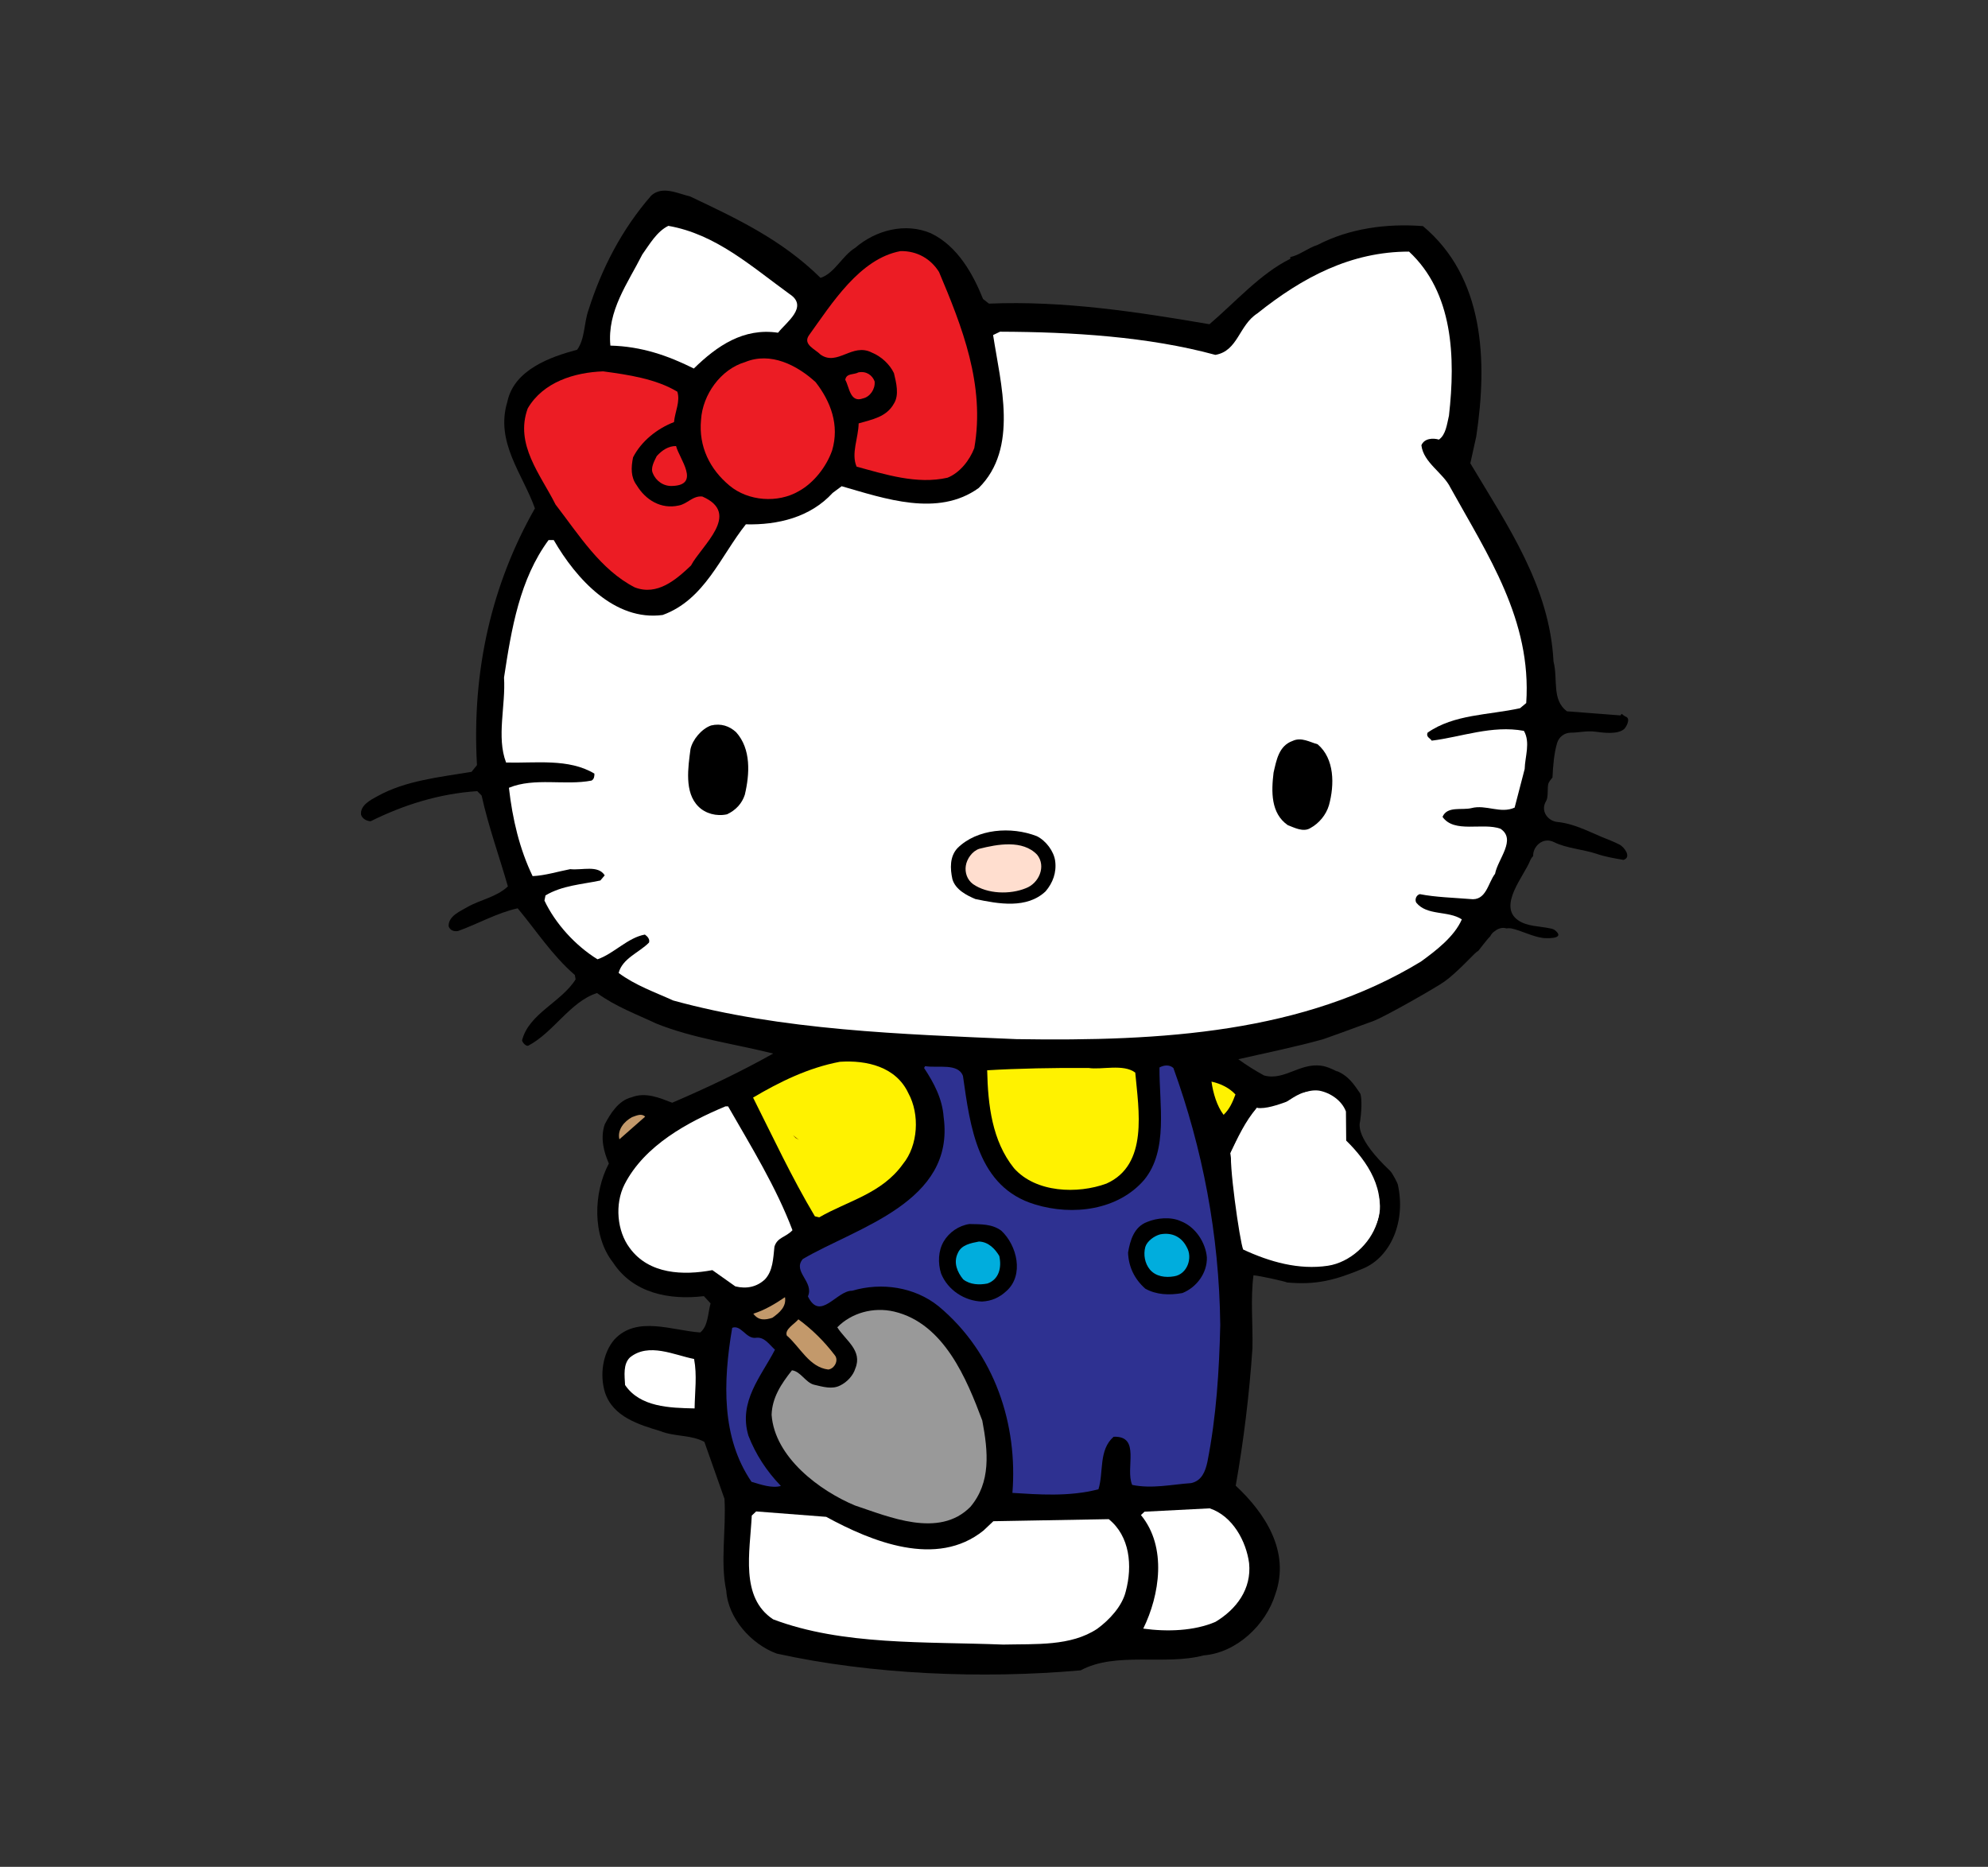 <?xml version="1.0" encoding="utf-8"?>
<!-- Generator: Adobe Illustrator 24.0.0, SVG Export Plug-In . SVG Version: 6.00 Build 0)  -->
<svg version="1.1" id="Layer_1" xmlns="http://www.w3.org/2000/svg" xmlns:xlink="http://www.w3.org/1999/xlink" x="0px" y="0px"
	 viewBox="0 0 771.9 724.9" style="enable-background:new 0 0 771.9 724.9;" xml:space="preserve">
<rect x="0" y="0" width="771.9" height="724.9" fill="#333333" stroke="none"/>
<style type="text/css">
	.st0{fill:#FFFFFF;}
	.st1{fill:#FFF200;}
	.st2{fill:#2E3191;}
	.st3{fill:#7D4400;}
	.st4{fill:#00ADDD;}
	.st5{fill:#FFDECF;}
	.st6{fill:#999999;}
	.st7{fill:#EC1C24;}
	.st8{fill:#C3996B;}
	.st9{fill:#FFEFCF;}
</style>
<g>
	<path d="M628.9,328c-2.3-1.2-4.8-2.1-7.2-3.1c-5.4-2.3-10.9-5.1-16.8-5.7c-3.9-0.3-6.9-4.3-4.6-8.1c0.9-1.4,0.5-4.6,0.8-6.4
		c0.2-1.1,1-1.9,1.7-2.8c0.2-4.4,0.6-9.4,1.8-13.4c0.7-2.3,2.7-3.9,5.2-4c3.3,0,6.2-0.8,9.5-0.4c3.1,0.4,8.5,1.2,11.2-0.9
		c0.7-0.5,2.9-4.1,0.8-4.9c-0.7-0.3-1.1-0.7-1.6-1.1c-0.2,0.2-0.4,0.4-0.5,0.6l-20.8-1.6c-6-4.5-3.4-12.5-5.2-19.3
		c-1.5-29.3-17.8-52.7-32.3-77l2.3-10.4c4.5-29.8,3-61.9-20.7-81.7c-14.1-1.1-28.6,0.9-40.9,7.3c-3.8,1.2-7.2,4.1-10.6,4.7v0.7
		c-11.6,5.7-21.4,16.9-31.4,25.4c-28.1-4.8-56.6-9.2-85.6-8l-2.3-1.8c-3.8-9.5-9.8-20.5-20.2-25.5c-10-4.3-21.5-1.2-29.4,5.6
		c-5.2,3.2-8,9.9-13.5,11.7c-15.1-14.9-32.7-23.1-50.6-31.6c-4.7-1.1-10.7-4.3-15.1-0.4c-11.5,13.2-19.3,28.4-24.4,44.5
		c-1.8,5-1.3,11.1-4.4,15.4c-10.5,2.8-24.5,7.8-27.1,20.2c-4.8,15.7,6,28.1,10.7,41.4c-16.6,29.2-24.6,62.7-22.5,99.7l-2.1,2.6
		c-12.5,2.1-25.7,3.4-36.6,9.5c-2.4,1.3-6.8,3.5-6.3,7.2c0.6,1.7,2.3,2.4,3.7,2.5c12.9-6.4,26.6-10.7,41.4-11.7l1.7,1.7
		c2.7,12.2,6.8,23.4,10.2,35.3c-4.5,4.2-10.6,5.1-15.7,8c-2.7,1.6-7.5,3.5-7.3,7.5c0.6,1.7,2.3,2.1,3.7,1.8c7.8-2.8,15-7,23.1-8.8
		c7.2,8.6,13.3,18.2,22.2,25.9l0.3,1.7c-5.6,8.9-18.2,13.3-20.8,23.7c0.3,1,1.3,2.1,2.3,2.1c9.9-5.1,16.3-17.1,26.8-20.5
		c7.3,5.3,15.3,8.2,22.9,11.8c14.3,5.8,30.4,7.9,45.5,11.7c-12.6,7.1-25.9,13.4-39.2,19.1c-4.7-1.8-10.3-4.3-15.8-2.1
		c-5.1,1.2-8.3,6.5-10.4,10.5c-1.8,5.4-0.3,10.8,1.6,15.2c-6,11.3-6.5,28.1,1.6,38.4c7.8,12,21.9,14.7,35.3,13.1l2.6,2.8
		c-1.1,4-0.9,8.7-4,11.3c-10.8-0.7-24.7-6.7-33.4,2.8c-4.5,5.3-5.7,13.7-3.6,20.5c3.1,9.5,13.2,12.5,21.5,15
		c5.3,2.2,12.1,1.4,17.1,4.2l7.8,22.1c0.7,11.8-1.7,24.6,0.7,35.7c0.7,10.8,9.8,20.8,19.6,24.4c36.8,8.1,79.6,9.9,118,6.5
		c13.7-7.4,32.7-1.8,47.7-5.8c12.8-1,24.2-11.8,27.9-23.8c5.8-16.4-3.9-31.4-15.4-42.1c3.1-17.5,5.3-35.6,6.5-53.4
		c0.2-9.4-0.8-19.2,0.4-28.3c2.6,0.2,12.4,2.4,13.1,2.8c0,0,0.1,0,0.1,0c11.2,1,18.5-0.9,29.3-5.4c10.9-4.5,16.8-18.6,13.5-32.8
		c0-0.1-1.8-4-3-5.2c-13.3-12.6-11.9-17.9-11.6-19.2c0.5-3.2,0.8-8.6,0.1-10.7c-2.4-3.5-4.6-7.1-9.6-9c0.3,0.1,0.5,0.3,0.8,0.5
		c-1.5-0.8-3-1.5-4.6-2c-9.3-2.6-15.6,5.7-24,3.4c-3.3-1.8-6.7-3.9-10-6.3c10.9-2.5,21.9-4.7,32.7-7.7c-0.1,0.1,14.3-5.1,19.9-7.2
		c4.3-1.6,24.5-13.1,27.5-15.3c4.4-3.1,11.6-10.8,11.7-10.8c0.4-0.4,0.9-0.8,1.4-1.1c0.1-0.1,3.9-5.1,4.6-5.6c0.4-0.8,1-1.6,1.9-2.1
		c0.8-0.7,1.9-1.2,3.3-1.2c0.4,0,0.7,0.1,1.1,0.2c0.6-0.1,1.2-0.1,1.9,0c4.1,0.9,8,3.1,12.2,3.7c0.5,0.1,9,0.7,5-2.8
		c-0.6-0.5-1.3-0.8-2.1-0.9c-4-0.9-9-0.7-12.5-3.2c-7.9-5.6,2.4-17.2,4.7-23.1c0.3-0.7,0.7-1.3,1.2-1.8c-0.2-3.6,3.7-7.6,8.1-5.4
		c4.8,2.4,11.3,2.8,16.4,4.5c3.5,1.2,7.1,1.8,10.6,2.4c0.1,0,0.1-0.1,0.2-0.1C633.5,332.7,630.6,328.9,628.9,328z"/>
	<path class="st0" d="M588.1,313.6c-5.5,2.5-11.1-1.3-16.8,0.2c-3.7,0.9-9.4-0.9-11.2,3.4c4.6,6.5,15.5,2.1,22.5,4.6
		c6.3,4.2-1,11.7-2.1,17.5c-2.8,3.6-3.4,10.7-9.7,9.8c-6.1-0.5-13.5-0.7-19.5-1.9c-1.3,0.3-2.1,2-1.4,3.3c4.2,5.2,12.4,3,17.7,6.5
		c-2.9,6.7-10.1,12.2-15.9,16.4c-45.5,27.7-100.5,31-157,30.1c-44.4-1.9-91.2-3.4-133.3-15c-7-3.2-14.6-5.8-21.2-10.7
		c1.5-5.7,8-7.9,11.8-11.8c0.4-1.3-0.6-2.4-1.6-3.1c-6.7,1.2-12,7.4-18.4,9.6c-8.6-5.3-16.4-13.9-20.6-22.8l0.4-2
		c6.5-3.9,14.3-4.3,21.3-5.8l1.7-2c-2.6-4.1-8.7-1.9-13.4-2.4c-4.7,0.9-9.8,2.5-14.6,2.7c-5.1-10.6-7.8-22.1-9.2-34.3
		c9.9-4.1,21.9-0.8,32.1-2.8c1-0.6,1.1-1.6,1.1-2.7c-10-6-22.8-4-34.3-4.3c-3.8-9.9-0.1-22.2-0.8-33c2.9-19.1,6.1-38.2,17.3-53.4
		l2,0c8.7,15.1,23.7,31.6,42.3,29.1c16.3-5.9,22.5-22.9,32.3-35.2c12.4,0.3,25-2.7,33.7-12.2l3.5-2.6c16.7,4.8,37.4,12.1,53.2,0.7
		c15.6-15.4,8.5-40.5,5.6-59.4l2.7-1.3c28,0.1,57.5,1.9,83.6,9c8.8-1.5,9.1-11.5,16.3-16.1c17.5-14,36.3-24,58.9-24
		c17.1,15.9,18.1,40.9,15.5,63.7c-0.8,3.4-1.2,7.4-3.9,9.3c-2.3-0.7-5.7-0.5-6.8,2.2c0.8,6.8,8.5,10.7,11.3,16.5
		c14.4,26,31.6,51.4,29.4,83.6l-2.4,2c-12.2,2.7-25.6,2.3-35.9,9.5c-0.7,1.7,1,2.1,1.6,3.1c11.5-1.4,23.4-6.1,35.8-3.8
		c2.6,4.5,0.4,10.1,0.3,14.8L588.1,313.6z"/>
	<path class="st0" d="M528.3,483.1c-3.6-5.5-1.3-12.8,2.2-17.8c1-1.3,2.4-2.6,4.1-2.6c3.2,7.5-0.4,15.2-5.3,20.4H528.3z"/>
	<path class="st0" d="M505.3,451.5c-6,10.3-8.1,23.7-6.1,36.2c-6-1.8-13.3-3.4-16.9-8.5l-4.6-31.4c2.9-6,5.7-12.3,10.3-17.6
		c10,4.3,15.1-10.7,25.4-5c2.7,1.4,4.9,3.8,6.2,6.6C521,441.8,508.8,444.5,505.3,451.5z"/>
	<path d="M508.7,321.6c-2.7,1.6-6.1-0.2-8.7-1.2c-6.6-4.6-6.4-13-5.5-20.4c1.1-4.7,2-10.4,7.4-12.3c3.4-1.6,6.7,0.5,9.7,1.3
		c6.6,5.6,6.6,15.7,4.4,23.7C514.9,316.4,512.2,319.7,508.7,321.6z"/>
	<path class="st0" d="M471.9,629.8c-8.2,3.5-18.6,3.9-28,2.6c6.4-13,9.3-31.7-0.9-44.1l1.4-1.3l25.3-1.3c9,3,14.2,12.9,15.3,21.3
		C486,617,480.1,624.9,471.9,629.8z"/>
	<path class="st1" d="M475.1,432.9c-2.6-3.4-4.1-8.5-4.7-12.9c3.7,0.8,7,2.5,9.3,5C478.6,427.9,477.5,430.6,475.1,432.9z"/>
	<path class="st2" d="M468.8,567.7c-0.8,3.7-2.2,7.3-6.3,8.2c-7.4,0.5-15.2,2.3-22.9,0.7c-2.8-6.5,3.5-19.1-7.2-18.7
		c-5.9,5.2-3.8,13.7-5.9,20.4c-11.5,3-23.6,2-33.4,1.4c2.1-26.2-6.6-54.1-28.7-72.5c-9.2-7.4-22-9.4-33.5-6
		c-6.1-0.1-12.4,12.1-17.2,2.2c2.5-5.7-6.1-9.6-2-14.5c20.9-12.3,59.2-22,54.7-55.1c-0.5-7.1-3.7-13.2-7.6-19.1l0.4-0.7
		c5,0.8,12.8-1.3,14.7,3.8c2.8,19.6,5.6,43.2,28,49.9c14.7,4.5,32.3,2.2,42.4-9.6c9.4-11.5,5.8-29.2,5.9-43.6
		c1.7-0.9,3.8-1.2,5.4,0.2c11.3,31.3,17.8,64.5,18.2,99.8C473.4,532.1,472.3,550,468.8,567.7z"/>
	<path d="M459.1,502.1c-5.1,0.9-10.1,0.7-14.4-1.7c-4.3-3.8-6.5-8.6-6.7-14c0.8-4.7,2.3-10,7.4-11.9c3.8-1.6,9.2-2.1,13.1-0.3
		c5.7,2.2,9.6,8.3,10.1,14C468.8,494.3,464.6,499.9,459.1,502.1z"/>
	<path class="st3" d="M469,344.8l-0.4,2.4L469,344.8z"/>
	<path class="st4" d="M455.9,495.6c-3.4,0.6-7.1,0.1-9.4-2.6c-2-2.4-2.6-5.8-1.8-8.8c0.7-2.3,3.5-4.3,5.8-4.9
		c4.8-0.9,8.4,1.2,10.3,5C463.2,488.4,461,494.8,455.9,495.6z"/>
	<path class="st0" d="M426,632.5c-10.3,6.8-23.7,5.8-36.5,6.1c-30.3-1.2-62.3,0.4-89.3-9.8c-12.9-8.5-9-26.2-8.3-40.3l1.7-1.6
		l27.2,2.1c17.6,9.6,42.9,20,61.1,5.3l3.8-3.6l44.8-0.8c8.2,6.6,9.3,18.1,6.6,28.1C435.7,623.7,430.8,629,426,632.5z"/>
	<path class="st1" d="M429.6,459.6c-11.2,4.1-27.4,3.6-35.9-6c-8.5-10.6-10.1-24.5-10.4-38c11.5-0.7,26.3-1,39.4-0.9
		c5,0.8,13.5-1.7,18.1,1.8C442.1,431,446,452.3,429.6,459.6z"/>
	<path d="M406,346.1c-7.3,6.9-18.3,4.9-27.3,3c-3.3-1.4-7.7-3.6-8.9-7.7c-0.9-4.1-1.1-8.8,2-12.1c7.6-7.5,20.8-8.5,30.8-4.6
		c3.6,1.8,6.6,5.9,7.1,9.6C410.3,338.8,408.8,342.8,406,346.1z"/>
	<path class="st5" d="M398.3,344.9c-6.1,2.5-14.9,2.3-20.5-1.6c-2.3-1.7-3.2-4.5-2.8-7.1c0.4-2.7,2.5-5.7,5.2-6.6
		c7.1-1.8,16.9-3.6,22.5,2.3C406.3,336.4,403.4,343,398.3,344.9z"/>
	<path d="M390.8,501.3c-2.8,2.6-5.8,3.9-9.5,4.1c-6.7-0.2-13.3-4.4-15.9-10.9c-1.3-4.1-1.1-8.8,1-12.4c2.1-3.6,5.9-6.2,10-6.8
		c4.4,0.1,8.8-0.1,12.4,2.6C394.9,483.6,397.7,495.1,390.8,501.3z"/>
	<path class="st4" d="M383.4,498.4c-3.1,0.6-6.7,0.5-9.4-1.6c-2.3-2.8-3.9-6.5-2.1-10.2c1.4-3.3,5.2-3.9,8.2-4.5
		c3.7,0.1,6.3,2.9,7.9,5.6C389,492.2,387.9,496.8,383.4,498.4z"/>
	<path class="st6" d="M376.8,585.1c-12.2,12.4-31.8,3.8-44.8-0.5c-13.7-5.7-31.2-18.7-32.4-35.2c0.2-6.7,3.7-12,7.9-17.3
		c3.4,0.4,5.3,4.8,8.6,5.6c3.4,0.8,7,1.9,10.1,0.3c2.7-1.3,5.1-3.9,5.9-6.6c2.9-7-3.8-10.9-7-16c5.5-5.6,14-8,22.1-6.1
		c19.4,4.6,28.2,26.3,34.2,42.3C383.7,563.7,384.8,575.6,376.8,585.1z"/>
	<path class="st7" d="M367.9,185.5c-11.9,2.7-24.2-1.3-35.3-4.3c-2.2-5.1,0.7-11.1,0.8-16.8c5.1-1.5,10.8-2.4,13.7-7.7
		c2.1-3.3,0.9-8.1,0-11.8c-1.6-3.4-4.9-6.5-8.6-8c-7.6-3.9-13.3,5.4-19.9,0.8c-2-2.1-7-3.9-4.5-7.5c8.8-12.2,19.7-29.8,35.6-32.7
		c6.4-0.1,11.7,3,14.9,8.1c8.9,21.1,18,43.9,13.7,68.4C376.5,178.7,372.7,183.6,367.9,185.5z"/>
	<path class="st1" d="M318.1,472.7l-1.7-0.4c-9-15.1-16.3-30.8-24-46.1c10.3-6.1,21.5-11.6,33.7-13.9c10.4-0.7,21.8,1.9,26.6,12.2
		c4.5,8.2,3.8,20.3-2.1,27.5C342.3,463.6,329.1,466.3,318.1,472.7z"/>
	<path class="st7" d="M335.1,154.7c-5.1,1.9-5.3-4.5-6.9-7.2c0.4-2.7,3.4-1.9,5.1-2.9c3.1-0.6,5.4,1.1,6.3,3.5
		C339.9,151.1,337.8,154.1,335.1,154.7z"/>
	<path class="st8" d="M321.6,531.8c-7.4-0.9-10.9-8.7-16.1-13.2c-0.9-2.4,2.8-4.3,4.5-6.3c5.3,3.9,9.9,8.4,14.1,13.9
		C325.8,528.2,324,531.5,321.6,531.8z"/>
	<path class="st7" d="M310.2,190.7c-8.2,4.8-19.7,3.9-26.9-2.1c-7.6-6.3-12.1-15.1-11.1-25.6c0.6-9.7,7.6-19.6,17.1-22.4
		c9.9-4.1,20.2,1.2,27.4,7.8c5.9,7.6,9.3,16.7,6.4,26.5C320.9,181.2,316,187.5,310.2,190.7z"/>
	<polygon class="st3" points="307.9,440.8 310.2,442.6 308.9,441.9 	"/>
	<path class="st0" d="M300.7,484.1c-0.5,4.7-0.6,9.4-3.7,12.7c-3.1,2.9-7.1,3.8-11.5,2.7l-8.9-6.3c-11.2,2.1-24.6,1.7-32.1-8.6
		c-4.9-6.5-5.9-17-2-24.7c7.8-15.2,24.6-24.2,39.2-30.3l1,0c9,15.7,18.7,31.4,25,48.1C305.1,480.5,301.8,480.4,300.7,484.1z"/>
	<path class="st2" d="M291.8,575.4c-11.7-17.1-11.1-38.7-7.5-59.8c3.4-1.3,5.3,4.2,9,3.9c3.4-0.6,5.3,2.5,7.6,4.6
		c-5.3,10.3-14.3,20.1-10.3,33.4c2.8,7.2,7,13.7,12.6,19.5C299.8,578,295.5,576.5,291.8,575.4z"/>
	<path class="st8" d="M299.9,511.7c-2.7,0.9-5.4,1.2-7.4-1.6c4.1-1.2,8.5-3.8,12.3-6.4C305.4,507.4,302.7,509.7,299.9,511.7z"/>
	<path class="st0" d="M302.1,129.2c-13.4-2-23.7,5.1-32.7,13.9c-10-5-20.3-8.6-32.4-8.9c-1.3-13.5,6.7-24.1,12.4-35.4
		c2.8-3.9,5.6-8.9,10.1-11.1c18.4,3.2,32.2,15.7,47.1,26.5C314.1,119.1,305.2,125.2,302.1,129.2z"/>
	<path d="M282.3,316.2c-4.1,0.9-8.4-0.3-11.1-3c-5.6-5.5-4-15.3-3.1-22.3c0.8-3.7,4.3-7.9,8-9.2c3.8-0.9,7.1,0.2,9.7,2.6
		c5.9,6.5,5.3,16.3,3.4,24.3C288.1,312,285.7,314.6,282.3,316.2z"/>
	<path class="st7" d="M268.3,219.6c-5.9,5.6-13.1,11.8-21.8,8.5c-13.3-6.8-21.7-20.4-30.8-32.2c-5.8-11.6-15.9-23.3-10.8-37.3
		c6-10.3,18.2-14,29.3-14.4c9.7,1.3,20.5,2.9,28.8,7.9c1.2,3.8-0.9,7.7-1.3,11.8c-6.5,2.5-12.7,7.4-15.9,13.7
		c-0.8,4-0.9,7.7,1.4,10.8c3.5,5.8,9.5,9.4,16.3,7.9c3.4-0.6,5.5-3.9,9.2-3.5C288.1,199.5,272.3,211.9,268.3,219.6z"/>
	<path class="st0" d="M269.7,546.9c-9.7-0.2-21.2-0.5-27-9.1c-0.2-3.7-0.8-8.1,1.9-10.7c7.3-5.9,17.2-0.9,24.9,0.6
		C270.7,534.1,269.8,540.2,269.7,546.9z"/>
	<path class="st7" d="M261.1,188.7c-3.4,0.2-6.4-1.9-7.6-4.9c-1-2,0.5-4.7,1.5-6.7c2.1-2.3,4.5-3.9,7.5-3.9
		C263.7,178,272.2,188.3,261.1,188.7z"/>
	<path class="st8" d="M240.5,442.4c-0.9-3.7,1.9-7,4.9-8.6c1.7-0.6,3.7-1.6,5.1-0.2L240.5,442.4z"/>
	<path class="st9" d="M499.2,409.9"/>
	<path class="st0" d="M522.7,442.9l-0.1-11.3c-1.6-4.3-6.1-7.3-10.4-8.1c-4.6-0.6-8.2,1.8-12.3,4.2c-3.7,1.3-8.4,3-11.9,2.5
		c-5.1,7.8-5.7,8.2-9.8,16.8c-1.4,2.9,3.2,35.3,4.5,38.2c10.3,4.8,21.6,8,32.9,6.3c8.6-1.3,16.5-8.6,19-16.6
		C538.6,462.4,531,451,522.7,442.9z"/>
</g>
</svg>
